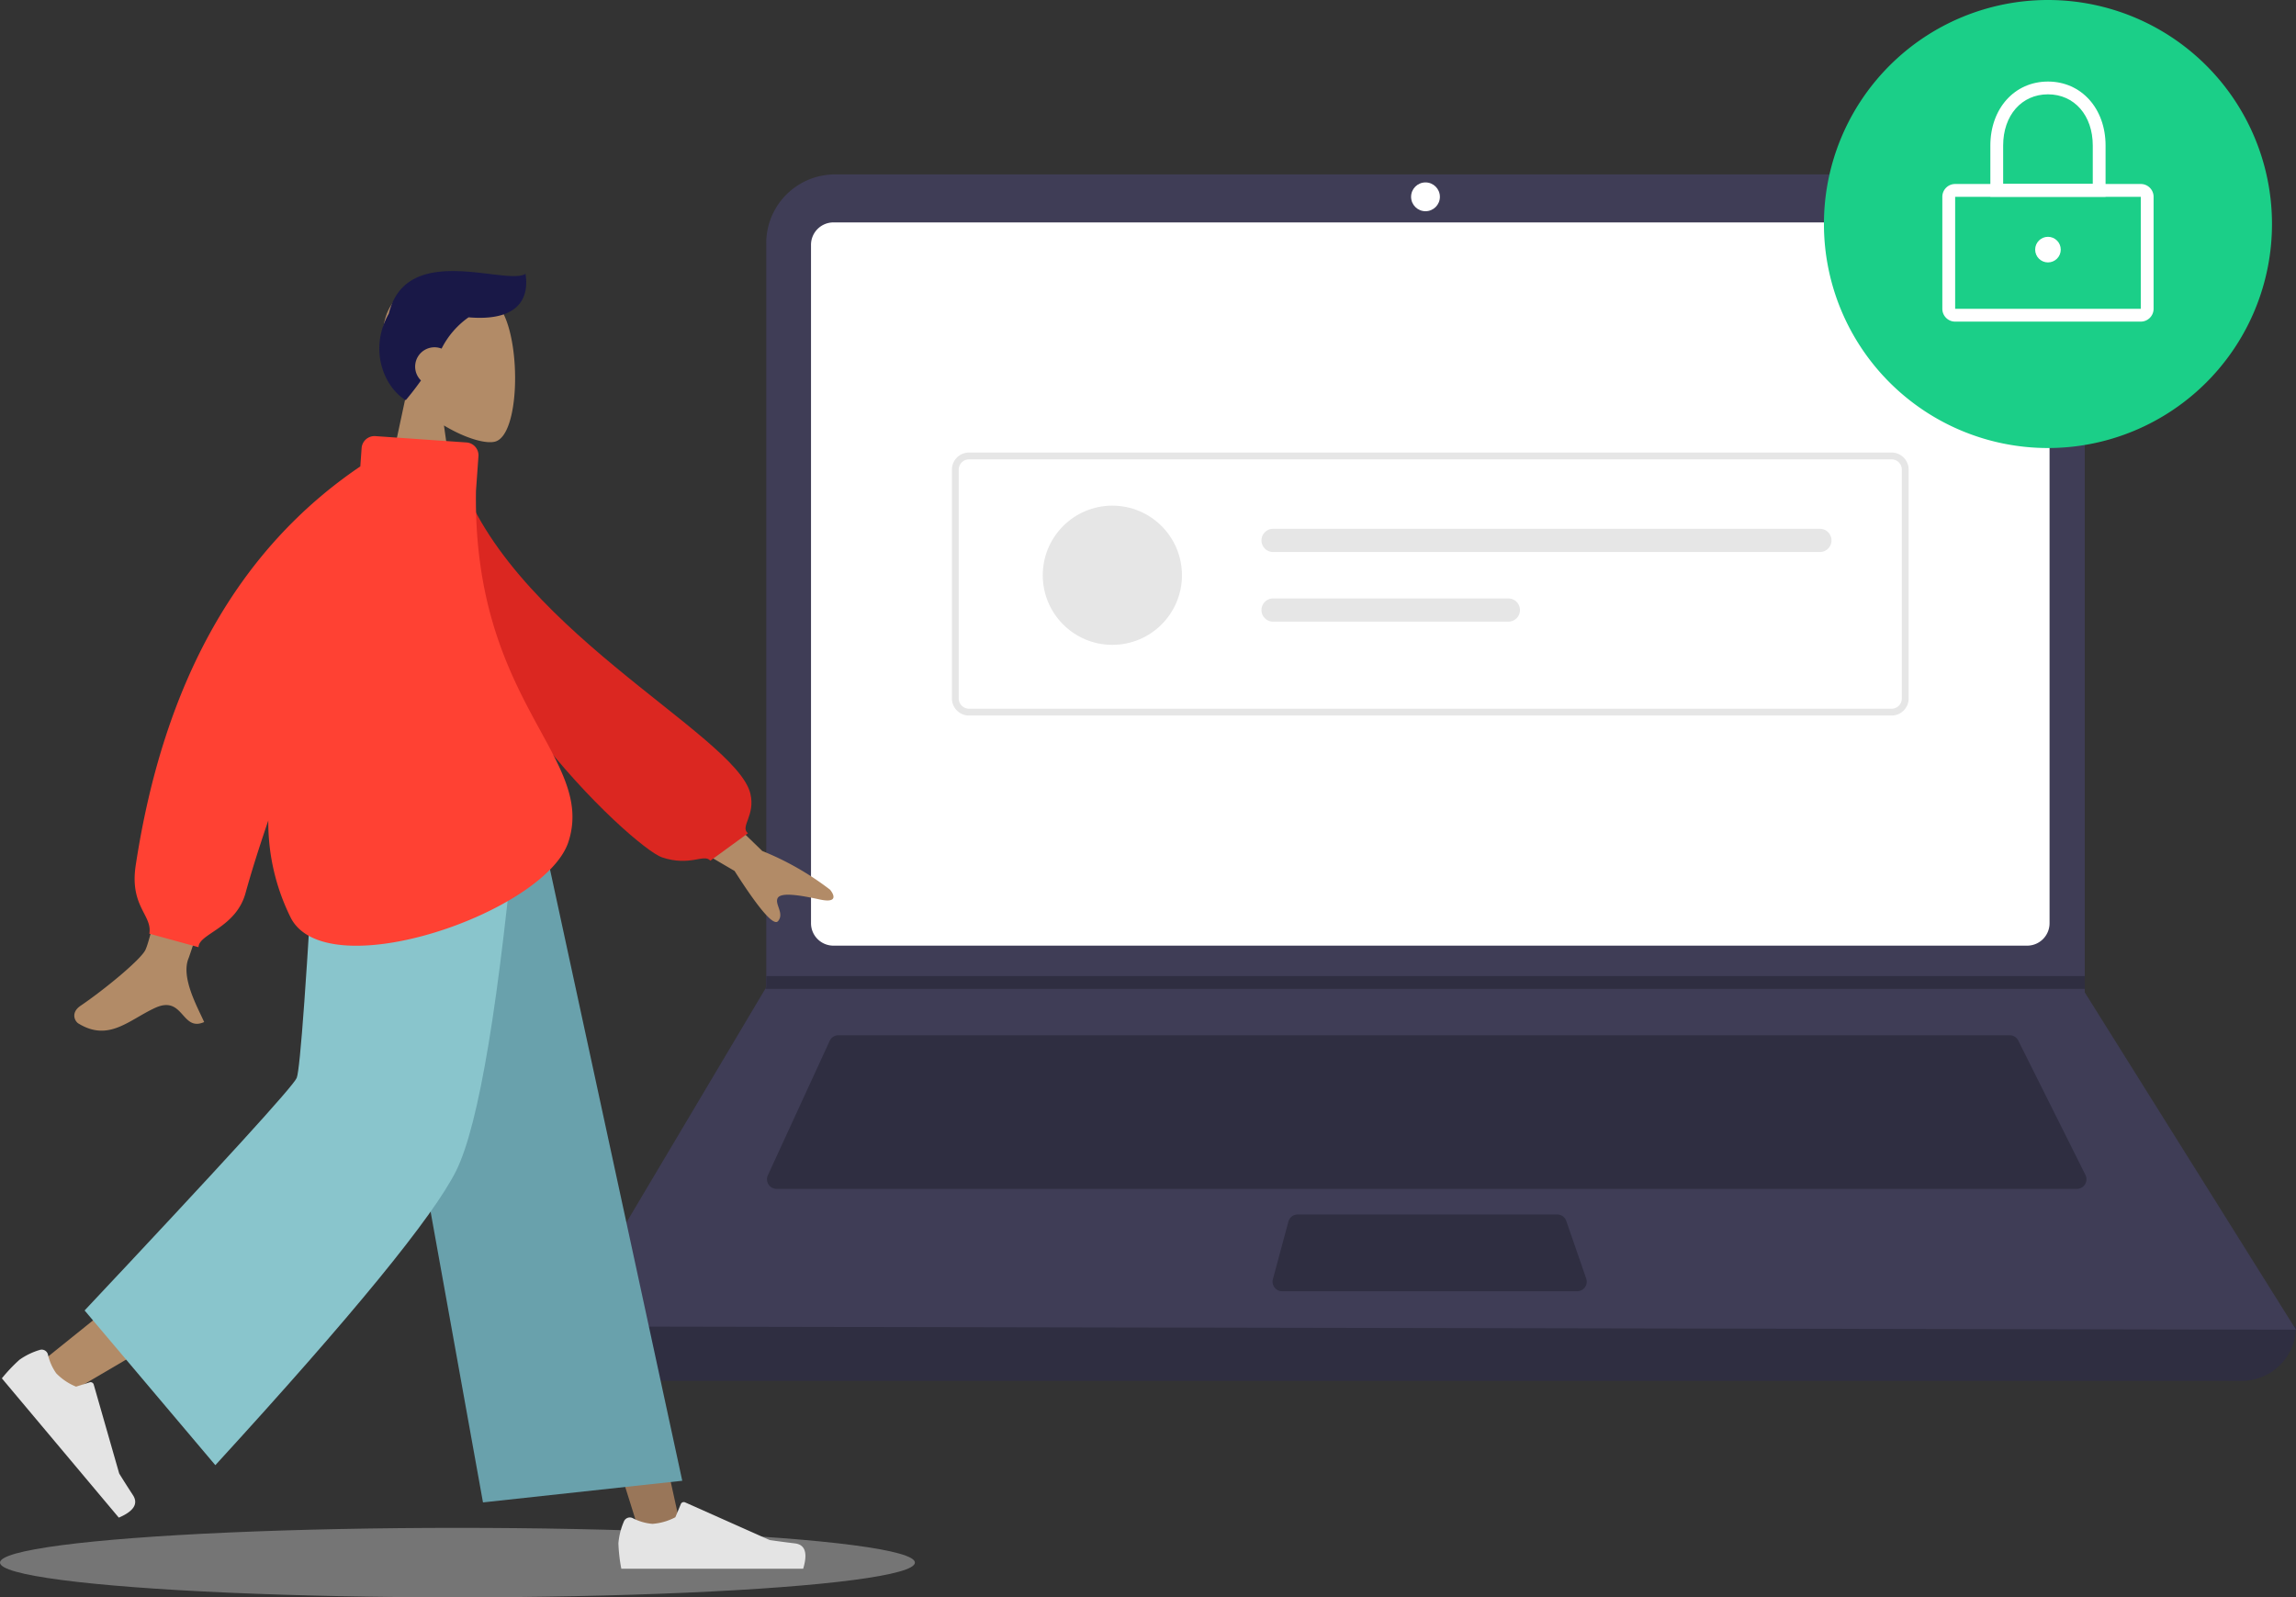 <svg xmlns="http://www.w3.org/2000/svg" width="232.842" height="162" viewBox="0 0 232.842 162">
  <rect x="0" y="0" width="232.842" height="162" fill="#333333" stroke="none"/>
  <g id="Group_15946" data-name="Group 15946" transform="translate(-214 -414)">
    <g id="Group_15945" data-name="Group 15945" transform="translate(214 414)">
      <ellipse id="Ellipse_287" data-name="Ellipse 287" cx="46.392" cy="3.523" rx="46.392" ry="3.523" transform="translate(0 154.953)" fill="#e6e6e6" opacity="0.37"/>
      <path id="Path_9069" data-name="Path 9069" d="M568.568,625.315H404.017A5.517,5.517,0,0,1,398.5,619.8h0a743.745,743.745,0,0,1,175.585,0h0a5.517,5.517,0,0,1-5.517,5.517Z" transform="translate(-341.244 -485.269)" fill="#2f2e41"/>
      <path id="Path_9070" data-name="Path 9070" d="M574.085,351.542,398.5,351.217l20.35-34.241.1-.162V241.352a6.974,6.974,0,0,1,6.975-6.975H545.69a6.974,6.974,0,0,1,6.975,6.975v75.981Z" transform="translate(-341.244 -216.688)" fill="#3f3d56"/>
      <path id="Path_9071" data-name="Path 9071" d="M485.884,250.957a2.274,2.274,0,0,0-2.272,2.272v68.806a2.275,2.275,0,0,0,2.272,2.272h121.06a2.275,2.275,0,0,0,2.272-2.272V253.228a2.274,2.274,0,0,0-2.272-2.272Z" transform="translate(-401.366 -228.4)" fill="#fff"/>
      <path id="Path_9072" data-name="Path 9072" d="M475.65,531.718a.976.976,0,0,0-.885.567l-6.27,13.631a.974.974,0,0,0,.884,1.381H601.243a.974.974,0,0,0,.871-1.409L595.3,532.256a.969.969,0,0,0-.871-.538Z" transform="translate(-390.624 -426.724)" fill="#2f2e41"/>
      <circle id="Ellipse_288" data-name="Ellipse 288" cx="1.461" cy="1.461" r="1.461" transform="translate(143.101 18.5)" fill="#fff"/>
      <path id="Path_9073" data-name="Path 9073" d="M645.574,593.619a.975.975,0,0,0-.94.72l-1.573,5.842a.974.974,0,0,0,.94,1.227h29.912a.973.973,0,0,0,.92-1.292l-2.022-5.842a.974.974,0,0,0-.92-.655Z" transform="translate(-513.973 -470.45)" fill="#2f2e41"/>
      <path id="Path_9074" data-name="Path 9074" d="M398.121,337.135v1.3H264.306l.1-.162v-1.136Z" transform="translate(-186.7 -238.145)" fill="#2f2e41"/>
      <path id="Path_10340" data-name="Path 10340" d="M22.719,0A22.719,22.719,0,1,1,0,22.719,22.719,22.719,0,0,1,22.719,0Z" transform="translate(184.969 0)" fill="#1bcf88"/>
      <path id="Path_9075" data-name="Path 9075" d="M894.48,251.648H875.656a1.3,1.3,0,0,1-1.3-1.3V238.991a1.3,1.3,0,0,1,1.3-1.3H894.48a1.3,1.3,0,0,1,1.3,1.3V250.35A1.3,1.3,0,0,1,894.48,251.648Zm-18.824-12.658V250.35h18.825V238.991Z" transform="translate(-677.38 -219.031)" fill="#fff"/>
      <path id="Path_9076" data-name="Path 9076" d="M902.622,214H890.938v-5.193c0-3.761,2.457-6.491,5.842-6.491s5.842,2.73,5.842,6.491Zm-10.386-1.3h9.088v-3.895c0-3.057-1.868-5.193-4.544-5.193s-4.544,2.135-4.544,5.193Z" transform="translate(-689.092 -194.045)" fill="#fff"/>
      <circle id="Ellipse_290" data-name="Ellipse 290" cx="1.298" cy="1.298" r="1.298" transform="translate(206.39 24.017)" fill="#fff"/>
      <path id="Path_9077" data-name="Path 9077" d="M627.571,357.115H534.012a1.735,1.735,0,0,1-1.733-1.733V332.174a1.735,1.735,0,0,1,1.733-1.733h93.559a1.735,1.735,0,0,1,1.733,1.733v23.208A1.735,1.735,0,0,1,627.571,357.115Zm-93.559-25.98a1.041,1.041,0,0,0-1.04,1.04v23.208a1.041,1.041,0,0,0,1.04,1.04h93.559a1.041,1.041,0,0,0,1.04-1.04V332.174a1.041,1.041,0,0,0-1.04-1.04Z" transform="translate(-435.743 -284.546)" fill="#e6e6e6"/>
      <circle id="Ellipse_291" data-name="Ellipse 291" cx="7.058" cy="7.058" r="7.058" transform="translate(105.749 51.283)" fill="#e6e6e6"/>
      <path id="Path_9078" data-name="Path 9078" d="M640.373,356.8a1.176,1.176,0,0,0,0,2.353h55.453a1.176,1.176,0,0,0,0-2.353Z" transform="translate(-511.267 -303.169)" fill="#e6e6e6"/>
      <path id="Path_9079" data-name="Path 9079" d="M640.373,380.842a1.176,1.176,0,1,0,0,2.353h23.861a1.176,1.176,0,1,0,0-2.353Z" transform="translate(-511.267 -320.148)" fill="#e6e6e6"/>
    </g>
    <g id="humaaans_standing-5" data-name="humaaans/standing-5" transform="translate(162.044 398.956)">
      <g id="humaaan-10" transform="translate(51.956 42.538)">
        <g id="Head_Front_Short-1" data-name="Head/Front/Short-1" transform="translate(38.468 0)">
          <g id="Head" transform="translate(0.036 1.189)">
            <path id="Path_9080" data-name="Path 9080" d="M2.7,11.278A8.859,8.859,0,0,1,.346,4.913c.491-7,10.233-5.459,12.127-1.927s1.67,12.491-.779,13.122c-.977.252-3.057-.365-5.175-1.641l1.329,9.4H0Z" transform="translate(0 0)" fill="#b28b67" fill-rule="evenodd"/>
          </g>
          <path id="Hair" d="M65.249,33.226A8.627,8.627,0,0,0,62.513,36.4a1.962,1.962,0,0,0-2.088,3.23c-.454.641-.963,1.31-1.546,2-2.176-1.305-3.794-5.11-1.717-8.782,1.787-7.357,11.915-2.79,13.864-4.031C71.452,31.49,70.079,33.642,65.249,33.226Z" transform="translate(-56.2 -28.538)" fill="#191847" fill-rule="evenodd"/>
        </g>
        <g id="Bottom_Standing_Baggy-Pants" data-name="Bottom/Standing/Baggy-Pants" transform="translate(0 53.449)">
          <path id="Leg" d="M139.748,0,155.8,40.623l10.765,34.343h4.251L154.356,0Z" transform="translate(-101.56)" fill="#997659" fill-rule="evenodd"/>
          <path id="Leg-2" data-name="Leg" d="M62.547,0c-.171,14.275-2.663,33.494-3.062,34.384q-.4.89-27.494,22.632l2.928,3.133q31.97-18.641,33.45-21.127C69.849,36.535,74.665,13.657,78.532,0Z" transform="translate(-27.591)" fill="#b28b67" fill-rule="evenodd"/>
          <g id="Accessories_Shoe_Flat-Sneaker" data-name="Accessories/Shoe/Flat-Sneaker" transform="matrix(0.643, 0.766, -0.766, 0.643, 5.177, 54.274)">
            <path id="shoe" d="M.549,1.985A7.021,7.021,0,0,0,0,4.177,16.408,16.408,0,0,0,.295,6.759H18.738q.719-2.377-.83-2.566T15.335,3.85L6.762.028a.327.327,0,0,0-.432.166l0,.008L5.776,1.539a5.881,5.881,0,0,1-2.33.669A5.277,5.277,0,0,1,1.434,1.62h0a.654.654,0,0,0-.867.322Q.557,1.963.549,1.985Z" transform="translate(0 0)" fill="#e4e4e4" fill-rule="evenodd"/>
          </g>
          <g id="Accessories_Shoe_Flat-Sneaker-2" data-name="Accessories/Shoe/Flat-Sneaker" transform="translate(62.714 71.395)">
            <path id="shoe-2" data-name="shoe" d="M1.592,22.146a7.021,7.021,0,0,0-.549,2.192,16.408,16.408,0,0,0,.295,2.581H19.781q.719-2.377-.83-2.566t-2.573-.342L7.805,20.19a.327.327,0,0,0-.432.166l0,.008L6.819,21.7a5.881,5.881,0,0,1-2.33.669,5.277,5.277,0,0,1-2.012-.588h0a.654.654,0,0,0-.867.322Q1.6,22.124,1.592,22.146Z" transform="translate(-1.043 -20.161)" fill="#e4e4e4" fill-rule="evenodd"/>
          </g>
          <path id="Pant" d="M145.989,71.428l20.21-2.194L151.221,0h-18.1Z" transform="translate(-97.009 0)" fill="#69a1ac" fill-rule="evenodd"/>
          <path id="Pant-2" data-name="Pant" d="M45.324,51.961,58.581,67.652Q79.526,44.777,83,37.8T89.254,0H68.875q-1.515,27.117-2.043,28.379T45.324,51.961Z" transform="translate(-36.743)" fill="#89c5cc" fill-rule="evenodd"/>
        </g>
        <g id="Body_Turtle-Neck" data-name="Body/Turtle-Neck" transform="translate(7.533 16.733)">
          <path id="Skin" d="M84.139,80.938l9.61,9.315a29.172,29.172,0,0,1,6.873,3.925c.4.482.839,1.4-1.051.991s-3.9-.763-4.251-.152.691,1.546.035,2.345q-.657.8-4.415-5.084l-9.993-5.854Zm-46.994-8.43,7.429.028q-8.487,27.319-9.01,28.608c-.785,1.933.876,4.877,1.587,6.459-2.314,1.029-2.067-2.781-4.986-1.432-2.664,1.231-4.691,3.463-7.768,1.576-.378-.232-.793-1.105.209-1.788,2.5-1.7,6.093-4.677,6.579-5.657Q32.177,98.3,37.144,72.507Z" transform="translate(-23.979 -48.175)" fill="#b28b67" fill-rule="evenodd"/>
          <path id="Clothes-Back" d="M0,.754,2.879,0C8.9,15.766,33.515,24.718,35.5,30.635c.727,2.17-.781,3.431.107,4.034l-3.557,3.1c-.708-.69-1.962.795-4.912.091S1.675,19.9,0,.754Z" transform="translate(35.867 2.644) rotate(5)" fill="#db2721" fill-rule="evenodd"/>
          <path id="Clothes-Front" d="M78.113.457c-.338,21.488,12.164,26.969,9.379,35.589-2.3,7.118-24.31,14.771-28.119,7.793a21.687,21.687,0,0,1-2.321-9.954q-1.46,4.28-2.31,7.369c-.977,3.553-4.765,4.117-4.765,5.486l-4.99-1.369c.338-1.859-2.014-2.765-1.383-6.919Q47.843,10.535,66.384-2.021l.131-1.857a1.312,1.312,0,0,1,1.4-1.214l9.235.642a1.307,1.307,0,0,1,1.214,1.394h0Z" transform="translate(-37.376 5.096)" fill="#ff4133" fill-rule="evenodd"/>
        </g>
      </g>
    </g>
  </g>
</svg>
